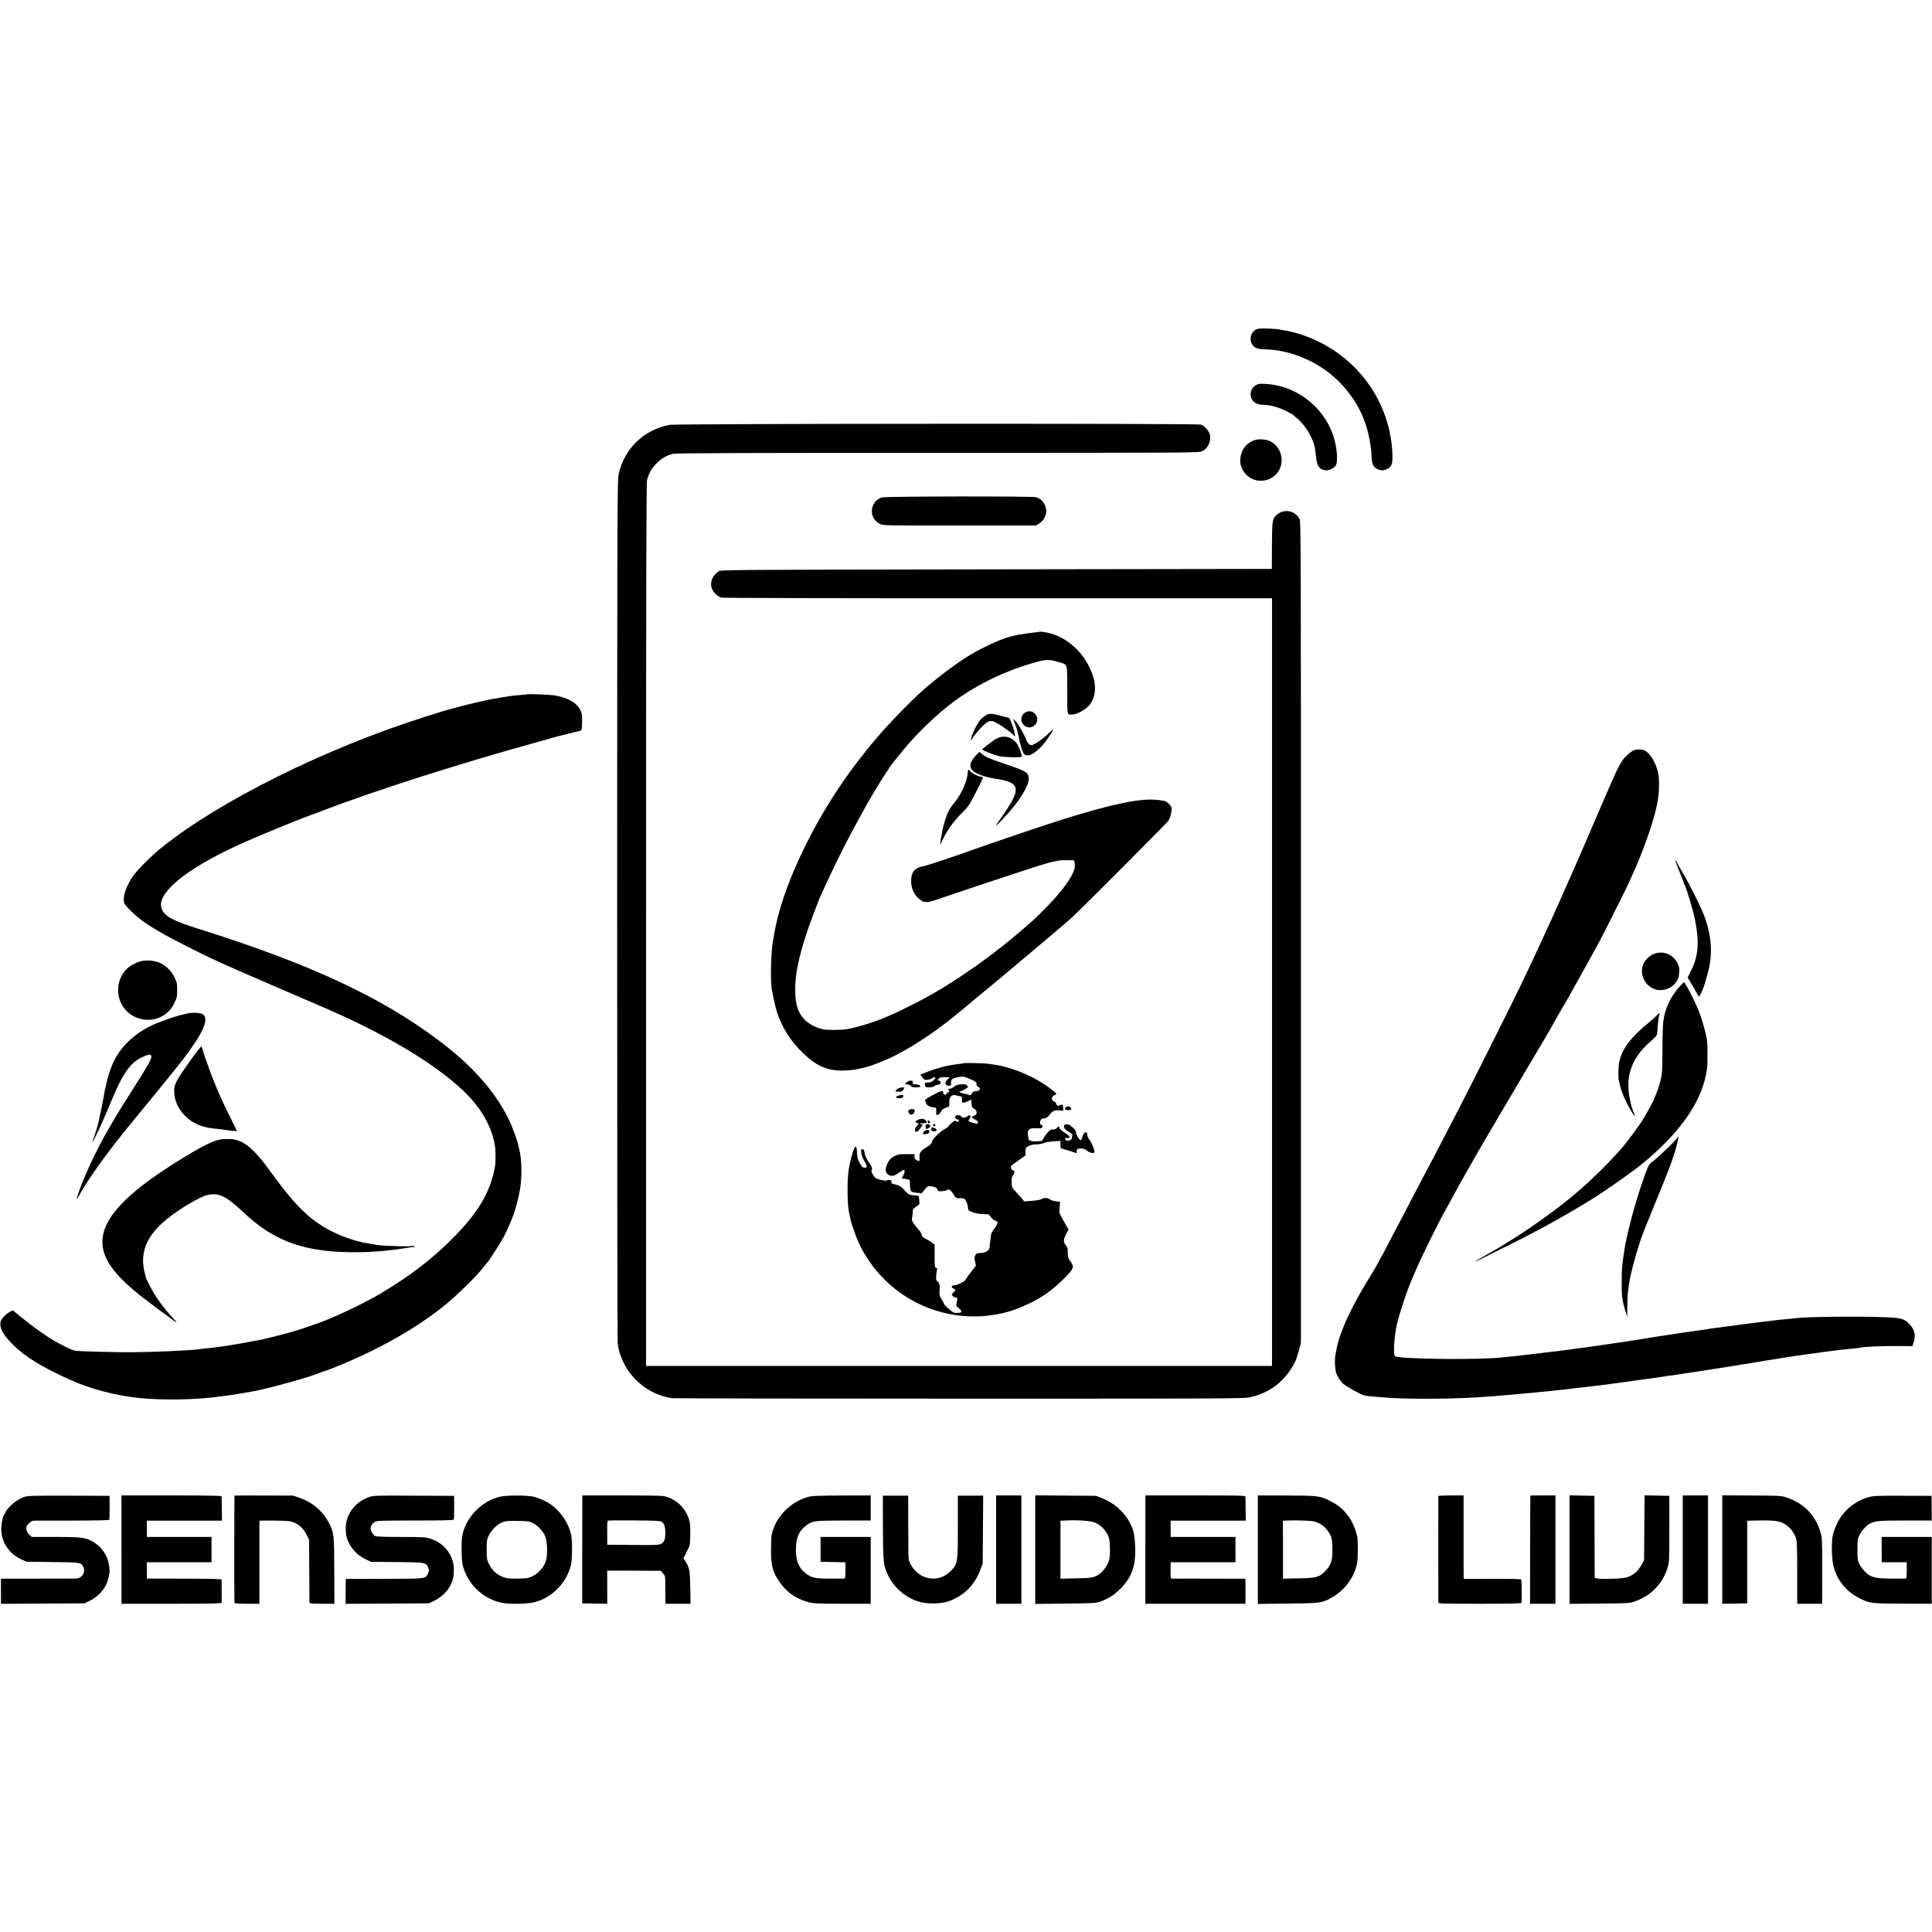 <?xml version="1.0" standalone="no"?>
<!DOCTYPE svg PUBLIC "-//W3C//DTD SVG 20010904//EN"
 "http://www.w3.org/TR/2001/REC-SVG-20010904/DTD/svg10.dtd">
<svg version="1.0" xmlns="http://www.w3.org/2000/svg"
 width="2372pt" height="2372pt" viewBox="0 0 2372 2372"
 preserveAspectRatio="xMidYMid meet">
<g transform="translate(0,2372) scale(0.1,-0.1)"
fill="#000000" stroke="none">
<path d="M15425 19677 c-57 -26 -87 -103 -64 -160 25 -61 64 -83 154 -85 209
-6 384 -51 580 -149 270 -136 491 -365 621 -643 69 -147 118 -357 123 -517 3
-100 21 -140 76 -164 45 -20 82 -18 127 9 47 28 58 66 53 183 -29 705 -521
1307 -1213 1489 -42 11 -99 23 -127 26 -27 4 -53 8 -57 11 -4 2 -60 6 -125 9
-88 3 -126 1 -148 -9z"/>
<path d="M15420 18992 c-42 -23 -69 -74 -66 -122 6 -74 64 -120 153 -120 80 0
183 -27 273 -71 47 -23 90 -47 96 -53 6 -6 32 -29 58 -50 56 -47 126 -141 163
-222 15 -33 28 -61 28 -64 1 -3 7 -24 13 -47 7 -23 15 -77 18 -120 10 -121 41
-168 116 -177 46 -6 112 27 131 66 20 42 15 169 -12 282 -94 393 -445 688
-846 712 -76 5 -95 3 -125 -14z"/>
<path d="M8225 18504 c-317 -56 -564 -294 -630 -609 -16 -75 -17 -436 -18
-5350 0 -2898 3 -5291 7 -5316 12 -83 16 -99 39 -162 98 -270 345 -472 627
-513 25 -3 1616 -6 3535 -6 3481 0 3490 0 3576 20 242 58 422 202 539 431 12
24 33 87 47 140 l25 96 0 5037 c1 4566 -1 5040 -15 5070 -52 110 -189 138
-282 57 -54 -47 -57 -72 -59 -383 l-1 -281 -3380 -5 c-3287 -5 -3382 -6 -3410
-24 -60 -38 -95 -98 -95 -164 0 -64 64 -143 128 -159 22 -5 1429 -9 3398 -8
l3361 0 0 -4712 0 -4713 -3842 0 -3843 0 0 5411 c0 4229 3 5422 12 5463 20 82
55 146 116 207 63 63 129 101 208 118 38 8 927 11 3250 11 3117 0 3198 1 3239
19 77 35 120 135 93 216 -14 44 -67 99 -107 112 -45 16 -6430 12 -6518 -3z"/>
<path d="M15405 18317 c-89 -31 -146 -92 -169 -181 -24 -93 -1 -178 66 -245
77 -77 193 -95 293 -47 187 92 187 361 0 459 -45 23 -143 31 -190 14z"/>
<path d="M10828 17613 c-90 -26 -142 -122 -118 -214 14 -49 44 -85 93 -111 41
-20 46 -21 979 -20 l937 0 36 22 c50 31 86 89 90 143 6 81 -53 166 -126 183
-58 13 -1845 11 -1891 -3z"/>
<path d="M12768 15965 c-2 -2 -25 -5 -53 -8 -27 -4 -66 -9 -85 -11 -119 -17
-131 -19 -180 -31 -11 -3 -30 -7 -42 -10 -100 -22 -330 -126 -491 -222 -166
-99 -423 -292 -593 -444 -150 -134 -432 -425 -555 -573 -13 -16 -29 -34 -34
-40 -30 -33 -151 -184 -221 -276 -473 -620 -866 -1413 -989 -1994 -2 -12 -6
-30 -8 -41 -3 -11 -8 -40 -12 -65 -4 -25 -9 -54 -12 -65 -26 -125 -37 -490
-19 -600 20 -115 50 -246 68 -300 56 -167 153 -327 276 -453 213 -221 369
-280 647 -248 32 4 62 9 65 11 3 2 25 6 49 10 73 11 269 85 403 152 261 131
562 337 858 588 69 58 181 152 250 208 69 56 199 164 290 241 149 126 239 201
295 248 38 31 300 253 311 263 6 5 36 30 65 55 30 24 90 78 134 119 134 126
1142 1137 1160 1164 24 37 45 125 38 159 -6 30 -57 79 -90 85 -160 32 -319 19
-623 -52 -36 -9 -76 -18 -89 -21 -14 -3 -28 -7 -31 -9 -4 -2 -20 -7 -37 -10
-38 -6 -370 -104 -518 -152 -295 -95 -712 -237 -1005 -340 -370 -131 -608
-210 -659 -219 -103 -19 -146 -74 -145 -184 1 -86 33 -158 92 -210 25 -22 52
-41 61 -41 9 -1 30 -3 46 -4 17 -1 80 16 140 38 61 21 290 99 510 172 770 255
816 270 920 291 11 2 31 6 45 9 21 5 130 6 177 3 19 -2 26 -60 13 -109 -28
-104 -158 -280 -349 -474 -130 -131 -136 -137 -296 -275 -357 -308 -774 -603
-1148 -812 -92 -52 -349 -181 -419 -212 -21 -9 -53 -22 -70 -30 -161 -71 -367
-136 -508 -161 -73 -13 -250 -13 -302 -1 -84 20 -162 62 -215 113 -85 83 -120
191 -120 370 -1 228 66 510 219 918 33 88 66 174 73 190 187 419 318 681 560
1120 111 202 292 492 353 566 6 8 55 68 108 134 178 219 427 459 638 614 295
217 644 383 1021 486 110 30 158 29 270 -6 105 -32 97 -3 98 -342 0 -328 -6
-301 65 -299 68 2 185 75 225 139 78 128 67 282 -33 471 -114 214 -320 369
-532 400 -32 5 -59 8 -60 7z"/>
<path d="M6468 15195 c-1 -1 -41 -6 -88 -9 -47 -3 -96 -8 -110 -11 -14 -2 -68
-11 -120 -19 -134 -22 -138 -23 -310 -62 -85 -20 -193 -47 -240 -61 -47 -13
-94 -26 -104 -28 -11 -3 -40 -11 -65 -19 -25 -8 -120 -38 -211 -66 -1214 -383
-2522 -1032 -3232 -1603 -123 -98 -294 -268 -353 -351 -85 -120 -131 -253
-111 -329 7 -31 118 -142 212 -213 118 -88 292 -189 549 -318 132 -67 267
-133 300 -148 33 -15 101 -46 150 -69 122 -56 340 -151 780 -340 204 -88 379
-163 390 -168 11 -5 72 -32 135 -59 549 -239 1030 -507 1375 -766 119 -90 142
-109 239 -196 229 -206 373 -441 419 -685 14 -70 15 -219 3 -285 -57 -308
-205 -558 -516 -871 -255 -257 -524 -463 -889 -681 -211 -126 -617 -316 -796
-374 -22 -7 -67 -22 -100 -35 -55 -20 -144 -48 -220 -69 -70 -20 -302 -79
-330 -84 -16 -3 -88 -16 -160 -30 -128 -24 -144 -27 -235 -41 -25 -4 -52 -9
-60 -10 -16 -3 -96 -14 -145 -20 -16 -2 -59 -6 -95 -10 -36 -3 -76 -8 -90 -10
-110 -16 -561 -36 -840 -37 -174 -1 -619 11 -674 17 -43 5 -239 105 -348 178
-112 74 -228 162 -342 255 l-78 65 -36 -19 c-52 -28 -108 -87 -115 -122 -15
-76 29 -158 148 -277 152 -153 360 -280 716 -440 241 -109 553 -190 839 -219
293 -30 717 -22 990 19 14 2 50 6 80 10 75 9 102 13 195 30 44 8 96 17 115 20
182 30 724 180 837 231 17 8 35 14 40 14 4 0 60 20 123 45 528 209 999 472
1360 761 150 121 385 349 476 464 32 41 62 77 65 80 15 13 161 243 194 305 54
103 123 268 140 335 2 8 11 40 20 70 8 30 18 69 21 85 3 17 9 48 14 70 31 141
28 403 -6 517 -3 10 -7 30 -10 45 -11 61 -79 243 -126 337 -171 340 -451 653
-858 957 -712 533 -1575 934 -2922 1359 -341 107 -434 157 -472 250 -74 185
280 482 934 783 202 93 727 310 895 370 22 7 94 34 160 60 670 254 1675 575
2610 833 88 24 183 51 210 59 28 8 59 17 70 19 11 2 67 16 125 31 58 15 113
29 124 31 10 2 21 6 25 10 3 3 7 49 8 102 1 79 -2 104 -18 136 -47 97 -146
156 -312 187 -56 10 -340 22 -349 14z"/>
<path d="M12600 14979 c-65 -26 -81 -110 -31 -160 82 -81 211 21 151 119 -29
46 -70 61 -120 41z"/>
<path d="M12112 14943 c-18 -10 -49 -34 -68 -52 -38 -38 -109 -175 -119 -231
l-6 -35 22 35 c38 59 125 155 168 184 33 23 47 27 76 22 38 -7 188 -104 244
-157 l34 -33 -7 47 c-4 26 -20 77 -35 114 l-27 67 -80 21 c-126 35 -164 38
-202 18z"/>
<path d="M12440 14888 c0 -3 11 -30 23 -59 13 -30 32 -94 41 -143 23 -118 52
-211 71 -226 42 -35 114 -4 205 89 52 52 150 195 150 217 0 2 -25 -21 -57 -51
-63 -62 -163 -132 -201 -142 -20 -5 -30 0 -49 23 -12 16 -23 32 -23 36 0 25
-97 201 -126 229 -19 18 -34 30 -34 27z"/>
<path d="M12266 14665 c-20 -7 -44 -19 -55 -26 -10 -8 -48 -36 -84 -63 -37
-27 -67 -53 -67 -56 0 -13 134 -67 204 -83 67 -15 267 -20 280 -6 8 7 -17 79
-46 137 -44 86 -142 128 -232 97z"/>
<path d="M20061 14509 c-39 -15 -108 -76 -140 -123 -51 -74 -95 -169 -312
-676 -199 -467 -454 -1045 -587 -1335 -167 -364 -234 -509 -355 -760 -87 -182
-654 -1314 -742 -1480 -29 -55 -96 -185 -150 -290 -54 -104 -118 -228 -143
-275 -50 -96 -114 -217 -195 -370 -30 -58 -80 -152 -110 -210 -66 -129 -157
-301 -207 -395 -20 -38 -77 -146 -125 -240 -49 -93 -115 -213 -148 -265 -254
-404 -402 -725 -441 -950 -3 -19 -8 -46 -11 -60 -11 -50 -6 -166 9 -213 14
-48 53 -106 91 -140 23 -20 149 -93 215 -124 31 -15 74 -24 135 -28 50 -4 106
-8 125 -10 237 -24 791 -24 1158 -1 190 13 251 17 292 21 25 2 77 7 115 10 39
3 86 7 105 10 19 2 71 7 115 10 44 3 91 8 105 10 14 2 61 6 104 10 43 4 86 8
95 10 9 1 52 6 95 10 43 4 86 8 95 10 16 3 112 14 166 20 43 4 225 26 255 30
72 10 109 15 150 20 44 5 101 13 150 20 14 2 48 7 75 11 28 3 57 8 66 9 9 2
40 6 70 10 30 3 65 8 79 10 170 26 304 45 345 50 28 4 57 8 65 10 8 2 38 7 65
10 28 4 91 13 140 21 110 18 128 21 185 29 25 4 124 19 220 35 210 34 246 40
285 46 17 2 41 6 55 9 26 5 116 20 185 30 22 4 83 13 135 22 100 16 104 16
189 28 30 3 63 8 74 11 10 2 45 6 76 9 31 4 63 8 71 10 8 2 40 7 70 10 30 3
66 8 80 10 14 2 48 6 75 10 51 6 78 8 195 20 36 3 70 8 76 10 31 10 270 20
441 19 l192 -1 15 45 c31 90 12 165 -60 234 -61 58 -94 67 -276 75 -318 14
-995 7 -1108 -11 -14 -3 -61 -7 -105 -11 -44 -3 -116 -10 -160 -16 -44 -5 -96
-12 -115 -14 -19 -2 -73 -9 -120 -15 -47 -6 -101 -13 -120 -15 -103 -13 -137
-18 -154 -21 -10 -2 -44 -6 -75 -10 -31 -3 -64 -8 -75 -10 -10 -2 -44 -6 -75
-9 -31 -4 -63 -8 -71 -10 -8 -2 -35 -7 -60 -10 -25 -3 -56 -8 -70 -10 -14 -2
-45 -6 -70 -10 -25 -3 -56 -8 -70 -10 -14 -2 -45 -7 -70 -10 -25 -3 -70 -10
-100 -15 -53 -9 -88 -14 -167 -25 -21 -3 -49 -8 -63 -10 -14 -3 -41 -7 -60
-10 -19 -3 -60 -10 -90 -15 -30 -5 -75 -12 -100 -15 -25 -3 -52 -8 -60 -10 -8
-2 -37 -6 -65 -10 -27 -3 -90 -12 -140 -20 -49 -8 -110 -17 -135 -20 -25 -3
-56 -8 -70 -10 -14 -2 -45 -7 -70 -10 -25 -4 -56 -8 -70 -10 -14 -2 -50 -7
-80 -10 -30 -4 -62 -9 -71 -10 -8 -2 -40 -6 -70 -9 -30 -3 -63 -8 -74 -10 -11
-2 -49 -7 -85 -10 -36 -4 -75 -8 -85 -10 -11 -2 -49 -7 -85 -11 -36 -3 -76 -8
-90 -10 -14 -2 -54 -7 -90 -10 -36 -4 -72 -9 -80 -10 -8 -1 -49 -6 -90 -9 -41
-4 -88 -9 -105 -11 -281 -33 -1278 -22 -1319 15 -23 22 -9 244 25 394 33 142
129 429 189 561 9 22 37 85 60 140 54 128 301 625 350 705 5 8 32 58 61 110
106 196 124 228 202 365 109 190 124 216 140 245 23 43 579 986 677 1150 92
154 203 343 220 375 24 46 151 266 175 305 12 19 39 67 60 105 21 39 47 86 58
105 42 73 155 278 197 355 23 44 46 85 50 90 13 19 148 280 244 475 53 107
103 206 110 220 8 14 34 70 59 125 25 55 56 125 70 155 51 111 146 358 186
485 80 249 107 380 110 535 1 49 -3 116 -9 150 -22 119 -99 253 -164 284 -38
18 -98 20 -135 5z"/>
<path d="M11981 14445 c-82 -88 -88 -155 -18 -203 57 -38 167 -72 292 -88 57
-8 115 -24 150 -41 110 -55 86 -151 -103 -418 -108 -152 -98 -149 58 22 157
171 270 354 270 438 0 79 -25 96 -275 180 -200 67 -259 93 -301 128 l-31 26
-42 -44z"/>
<path d="M11882 14242 c-3 -100 -73 -264 -157 -367 -31 -37 -65 -86 -76 -108
-33 -63 -73 -195 -84 -277 -4 -24 -8 -47 -10 -50 -1 -3 -5 -27 -8 -55 -4 -27
-3 -43 0 -35 54 139 144 271 267 393 77 76 88 94 173 260 72 139 88 177 75
178 -45 2 -124 40 -152 73 -19 23 -27 20 -28 -12z"/>
<path d="M20610 13042 c33 -79 60 -149 60 -156 0 -6 4 -16 9 -21 16 -17 110
-326 130 -430 57 -285 44 -452 -50 -638 l-39 -78 49 -82 c27 -45 57 -99 68
-120 15 -30 22 -36 29 -25 12 14 53 111 60 137 2 9 15 52 28 96 74 245 69 454
-17 715 -33 102 -185 410 -285 578 -34 57 -62 107 -62 110 0 4 -9 18 -20 32
-10 14 8 -39 40 -118z"/>
<path d="M20324 12015 c-77 -23 -142 -91 -159 -165 -27 -116 40 -237 152 -275
89 -31 203 6 256 81 35 49 37 58 44 132 4 43 0 63 -22 107 -50 102 -163 152
-271 120z"/>
<path d="M1719 11916 c-50 -13 -121 -52 -156 -85 -147 -138 -151 -380 -9 -523
117 -119 308 -144 448 -58 67 41 102 82 141 160 29 58 32 73 32 155 0 82 -3
97 -33 157 -33 68 -96 134 -157 166 -78 40 -181 51 -266 28z"/>
<path d="M20611 11596 c-107 -125 -169 -259 -190 -416 -5 -36 -10 -182 -10
-326 -1 -143 -4 -282 -7 -310 -8 -68 -39 -181 -69 -249 -14 -32 -25 -61 -25
-65 0 -12 -111 -212 -158 -285 -44 -67 -174 -242 -223 -300 -174 -204 -434
-457 -654 -636 -308 -250 -690 -509 -1032 -699 -73 -41 -131 -75 -129 -77 1
-2 20 6 42 17 21 11 156 78 299 149 245 121 311 155 480 246 153 82 371 207
480 273 28 17 70 43 95 58 171 103 545 365 669 469 468 389 724 766 778 1147
10 65 9 307 -1 368 -14 86 -59 243 -98 344 -47 120 -168 356 -183 355 -5 0
-34 -29 -64 -63z"/>
<path d="M2310 11279 c-19 -5 -46 -11 -60 -14 -96 -19 -321 -100 -415 -148
-210 -109 -359 -258 -447 -447 -30 -64 -73 -198 -82 -254 -4 -21 -8 -41 -10
-45 -2 -3 -7 -22 -10 -42 -11 -74 -58 -307 -76 -384 -17 -68 -31 -116 -75
-240 -17 -48 45 71 97 185 55 123 77 174 153 355 126 301 219 430 360 496 80
37 109 40 113 12 5 -32 -34 -102 -204 -370 -153 -242 -222 -351 -254 -408 -10
-16 -40 -68 -67 -115 -136 -235 -271 -517 -352 -737 -47 -130 -52 -159 -14
-88 81 153 277 434 487 700 39 49 76 97 83 105 15 18 358 437 381 465 71 85
252 309 319 395 257 334 337 515 251 569 -26 17 -127 22 -178 10z"/>
<path d="M20339 11251 c-20 -20 -58 -54 -85 -76 -232 -190 -338 -329 -374
-492 -11 -48 -14 -179 -6 -223 18 -85 33 -135 66 -213 39 -91 114 -222 134
-234 6 -4 5 1 -3 10 -7 9 -10 17 -6 17 4 0 3 6 -3 13 -10 12 -39 103 -47 149
-3 13 -9 45 -14 72 -5 27 -9 82 -9 122 0 206 90 381 279 544 58 50 73 69 75
94 2 17 5 65 8 106 3 41 10 90 15 109 6 19 10 35 8 36 -1 1 -18 -15 -38 -34z"/>
<path d="M2335 10697 c-157 -220 -193 -284 -196 -352 -6 -119 40 -231 134
-325 91 -92 200 -140 351 -155 38 -4 79 -8 90 -10 135 -20 198 -26 194 -18 -2
4 -45 91 -95 193 -87 177 -133 279 -203 455 -35 86 -119 328 -126 359 -2 11
-7 23 -11 27 -5 5 -67 -74 -138 -174z"/>
<path d="M11829 10666 c-2 -2 -29 -6 -59 -10 -30 -3 -67 -8 -82 -11 -16 -3
-39 -7 -52 -9 -54 -10 -183 -48 -257 -78 l-78 -30 17 -27 c9 -14 21 -29 27
-33 16 -13 82 -2 99 15 9 9 23 14 32 10 12 -5 10 -11 -12 -34 -22 -23 -37 -29
-70 -29 -35 0 -42 -3 -39 -17 2 -10 4 -24 4 -30 1 -19 95 -17 111 1 6 8 26 16
43 18 24 2 33 8 35 25 2 15 -3 22 -18 25 -19 3 -20 5 -6 23 12 16 26 20 75 20
l61 0 -29 -30 c-37 -38 -28 -75 18 -75 27 0 29 2 27 37 -1 44 19 58 105 71 49
7 61 5 132 -27 69 -31 77 -37 77 -62 0 -19 6 -30 20 -34 22 -7 26 -30 8 -42
-15 -9 -20 -10 -51 -12 -15 -1 -28 -11 -36 -27 -8 -19 -16 -24 -29 -19 -20 8
-24 9 -75 20 -33 6 -62 25 -39 25 5 0 31 12 56 26 46 26 47 27 29 46 -15 17
-27 19 -76 15 -41 -4 -66 -12 -82 -27 -20 -19 -37 -26 -68 -29 -4 -1 -3 -10 3
-21 9 -16 8 -20 -5 -20 -9 0 -18 -7 -21 -15 -10 -26 -44 -18 -44 9 0 23 -2 24
-34 15 -19 -5 -70 -30 -115 -55 -75 -43 -80 -47 -69 -67 6 -12 10 -24 8 -27
-2 -2 8 -12 21 -22 21 -15 53 -24 95 -27 7 -1 10 -19 9 -47 -3 -41 -1 -45 18
-42 13 2 28 16 38 37 12 25 27 38 60 50 l43 16 1 54 c1 43 5 57 24 72 13 11
31 17 40 15 9 -3 33 -8 54 -12 38 -6 40 -10 37 -56 -2 -34 17 -36 75 -8 l40
19 3 -48 c2 -40 7 -50 32 -65 42 -24 42 -70 0 -85 -40 -13 -38 -24 9 -46 34
-15 46 -34 30 -50 -6 -6 -109 23 -109 31 0 2 7 16 16 30 22 33 4 56 -23 32
-28 -24 -68 -28 -82 -6 -13 21 -54 24 -70 4 -9 -11 -8 -18 5 -31 9 -9 23 -14
31 -11 11 5 11 1 2 -15 -8 -16 -14 -18 -22 -10 -18 18 -31 13 -73 -24 -21 -19
-34 -35 -29 -35 6 0 -15 -14 -45 -31 -65 -36 -160 -133 -160 -163 0 -14 -17
-31 -54 -54 -84 -52 -100 -73 -97 -132 2 -44 0 -49 -16 -43 -32 11 -50 33 -47
58 l2 25 -99 0 c-86 0 -106 -3 -148 -25 -51 -25 -81 -65 -102 -133 -25 -86 54
-139 131 -88 95 62 89 60 96 42 3 -9 -3 -34 -14 -55 l-21 -39 50 -7 c48 -7 49
-7 50 -43 4 -119 2 -117 89 -127 l55 -6 38 46 c38 45 39 45 84 39 45 -6 73
-22 73 -42 0 -6 6 -12 13 -15 20 -8 100 2 107 13 12 20 48 -4 75 -51 30 -50
35 -53 102 -51 25 1 36 -5 52 -31 11 -17 21 -52 24 -76 4 -42 6 -44 53 -63 27
-11 78 -21 114 -23 36 -1 72 -3 80 -4 9 0 24 -15 33 -31 10 -17 34 -37 53 -45
30 -12 34 -18 29 -37 -4 -13 -15 -34 -26 -48 -45 -59 -51 -72 -55 -117 -3 -27
-6 -57 -9 -68 -2 -11 -4 -34 -4 -51 -1 -44 -50 -78 -114 -78 -43 -1 -51 -5
-63 -28 -11 -21 -12 -37 -3 -77 l11 -50 -57 -73 c-32 -40 -61 -83 -66 -95 -9
-24 -105 -73 -143 -73 -34 0 -42 -28 -11 -40 31 -12 31 -21 0 -50 -23 -22 -24
-25 -8 -42 9 -10 24 -18 33 -18 26 0 28 -7 17 -57 -11 -45 -11 -46 25 -75 48
-38 41 -58 -21 -58 -41 0 -52 5 -104 51 -31 28 -57 55 -57 60 0 5 -13 30 -30
57 -27 44 -29 54 -24 109 5 49 2 68 -12 92 -10 17 -22 31 -27 31 -9 0 -2 106
9 135 3 7 -3 16 -13 19 -17 5 -18 19 -18 146 l0 140 -42 30 c-23 17 -58 37
-76 45 -24 10 -36 22 -40 42 -3 15 -14 37 -24 48 -68 75 -103 128 -97 152 4
13 8 43 9 66 2 23 4 45 4 49 1 4 19 20 42 35 40 26 40 27 35 76 -2 27 -6 51
-8 53 -3 2 -31 6 -64 9 -56 6 -61 8 -107 60 -45 51 -67 63 -140 79 -22 5 -27
11 -22 25 4 15 -1 20 -24 23 -17 2 -32 0 -34 -5 -2 -6 -30 -3 -73 7 -63 16
-71 21 -94 59 -20 33 -24 47 -17 67 8 22 2 36 -36 90 -30 45 -47 80 -51 113
-6 38 -11 47 -27 47 -19 0 -20 -4 -14 -47 3 -26 19 -69 36 -96 38 -61 39 -89
3 -83 -15 3 -27 6 -29 8 -1 2 -15 25 -31 53 -21 37 -29 65 -31 109 -4 115 -23
116 -57 4 -44 -145 -59 -252 -60 -418 -1 -166 5 -255 24 -335 6 -27 14 -60 16
-72 8 -41 71 -218 100 -278 309 -655 1022 -1011 1728 -865 134 28 235 64 381
135 156 77 275 164 413 302 118 118 125 139 72 209 -25 34 -29 48 -30 103 0
53 -4 68 -25 93 -32 38 -31 70 5 137 l29 54 -26 46 c-78 136 -88 158 -87 176
1 11 3 42 5 70 l4 50 -53 6 c-29 4 -61 14 -71 23 -23 21 -73 23 -102 5 -15
-10 -60 -18 -119 -22 l-95 -7 -35 42 c-19 22 -54 61 -77 86 -41 44 -42 47 -42
114 0 44 5 70 13 75 7 5 15 20 18 36 4 21 1 27 -13 27 -25 0 -38 49 -17 64 9
6 50 36 92 66 l76 55 0 47 c0 45 2 49 40 68 25 13 59 20 95 20 31 0 69 7 86
15 16 9 70 18 119 22 l90 6 0 -46 c0 -43 2 -47 28 -52 30 -7 128 -38 155 -49
14 -7 17 -3 17 21 0 28 2 29 45 32 36 1 52 -3 79 -26 35 -27 82 -38 92 -21 9
15 -28 112 -57 149 -16 20 -29 48 -29 62 0 57 -43 43 -60 -19 -7 -24 -15 -44
-18 -44 -17 0 -57 60 -60 89 -2 24 -13 43 -40 67 -20 18 -41 34 -47 35 -5 0
-17 2 -26 4 -27 5 -41 -10 -34 -37 4 -17 23 -35 56 -53 35 -19 49 -32 45 -42
-3 -8 -6 -23 -6 -34 0 -12 -10 -23 -25 -29 -29 -11 -51 -5 -59 17 -5 12 -1 14
19 11 14 -3 30 0 35 7 8 10 -5 23 -54 55 -36 23 -67 51 -70 63 l-5 21 -25 -23
c-16 -15 -33 -21 -52 -19 -24 2 -36 -5 -70 -47 -23 -28 -44 -60 -48 -73 -6
-17 -15 -22 -44 -23 -20 -1 -46 -2 -57 -3 -24 -1 -75 14 -76 22 0 4 -2 16 -4
27 -19 99 4 121 120 113 45 -3 50 -1 53 20 2 15 -2 22 -13 22 -26 0 -17 69 10
75 11 2 31 6 45 9 14 3 37 24 53 46 30 43 67 56 130 46 30 -5 35 -3 32 12 -2
9 -4 28 -4 41 -1 24 -9 25 -53 6 -13 -5 -20 0 -28 20 -6 15 -19 29 -29 32 -39
10 -33 65 9 78 28 9 25 15 -18 51 -151 126 -371 236 -583 293 -70 19 -92 23
-218 41 -55 7 -295 12 -302 6z"/>
<path d="M11136 10435 l-28 -22 36 -7 c21 -4 40 -14 43 -22 3 -10 21 -14 59
-14 52 0 68 10 42 27 -12 7 -20 9 -67 12 -14 1 -18 7 -14 20 7 29 -38 33 -71
6z"/>
<path d="M11008 10343 c-16 -17 -18 -23 -7 -24 8 0 27 -2 42 -3 27 -2 57 23
57 47 0 17 -71 2 -92 -20z"/>
<path d="M11033 10269 c-56 -16 -33 -40 30 -31 18 3 27 10 27 23 0 21 -9 22
-57 8z"/>
<path d="M13093 10130 c-33 -13 -19 -40 21 -40 42 0 50 9 29 32 -18 20 -19 20
-50 8z"/>
<path d="M11172 10099 c-25 -9 -28 -26 -8 -51 23 -31 65 -4 66 43 0 12 -35 16
-58 8z"/>
<path d="M11305 9983 c-29 -6 -65 -25 -65 -35 0 -5 10 -12 22 -17 l21 -8 -21
-21 c-25 -25 -40 -71 -23 -73 6 -1 15 -2 20 -3 5 -1 23 18 40 41 31 43 38 59
23 49 -4 -2 -14 -1 -22 5 -10 6 0 9 33 9 49 0 55 6 35 32 -16 19 -36 26 -63
21z"/>
<path d="M11390 9951 c0 -12 6 -21 15 -21 8 0 15 4 15 9 0 5 -7 14 -15 21 -13
10 -15 9 -15 -9z"/>
<path d="M11364 9889 c0 -31 7 -35 37 -19 30 17 24 47 -9 48 -25 0 -28 -3 -28
-29z"/>
<path d="M11455 9911 c-7 -12 12 -24 25 -16 11 7 4 25 -10 25 -5 0 -11 -4 -15
-9z"/>
<path d="M11434 9865 c-9 -22 4 -35 37 -35 37 0 39 27 3 40 -33 13 -34 13 -40
-5z"/>
<path d="M11355 9837 c-11 -7 -21 -19 -23 -28 -2 -13 5 -16 27 -14 38 3 51 12
51 36 0 21 -23 24 -55 6z"/>
<path d="M20600 9762 c0 -20 -223 -236 -332 -321 -29 -23 -45 -60 -120 -281
-83 -246 -180 -616 -203 -775 -3 -23 -7 -51 -10 -64 -2 -13 -7 -49 -11 -80 -3
-31 -8 -69 -10 -86 -5 -38 -5 -311 0 -345 14 -92 20 -121 41 -184 l23 -71 1
115 c1 63 3 133 5 155 13 117 17 148 36 235 33 154 111 418 153 520 6 14 11
27 12 30 10 29 21 55 133 330 135 328 193 476 230 590 37 111 65 230 57 238
-3 3 -5 0 -5 -6z"/>
<path d="M2703 9730 c-106 -22 -243 -93 -533 -274 -635 -396 -916 -702 -913
-991 3 -217 175 -438 568 -730 44 -32 82 -62 85 -65 3 -3 37 -28 75 -55 39
-27 99 -72 135 -99 62 -48 61 -37 -4 29 -47 49 -140 165 -191 240 -41 60 -132
231 -135 253 0 4 -5 25 -11 47 -68 251 17 462 269 667 154 125 396 270 491
294 142 36 234 -7 446 -207 232 -219 453 -348 714 -418 98 -27 100 -27 216
-46 210 -35 544 -39 815 -11 56 6 163 19 170 21 3 1 34 5 70 10 36 5 68 10 73
11 4 1 16 2 27 3 11 0 20 6 20 12 0 5 -4 8 -10 4 -20 -13 -356 -5 -455 11 -35
5 -131 22 -160 28 -155 31 -346 105 -485 189 -218 132 -387 306 -655 677 -215
298 -339 398 -502 406 -43 1 -97 -1 -120 -6z"/>
<path d="M306 5344 c-93 -29 -207 -121 -239 -192 -6 -15 -14 -29 -18 -32 -16
-12 -37 -131 -33 -191 8 -156 100 -286 250 -356 l59 -27 320 -4 c346 -4 350
-4 378 -60 32 -63 -17 -141 -91 -143 -20 0 -236 -1 -479 -1 l-442 0 1 -155 0
-154 512 3 511 3 68 32 c83 40 163 118 200 197 26 55 48 152 42 191 -2 11 -6
40 -10 65 -14 101 -90 209 -186 267 -95 57 -140 63 -466 63 l-293 0 -30 28
c-21 18 -32 39 -35 65 -5 34 -1 43 29 73 30 30 40 34 88 35 29 0 243 0 475 0
312 1 423 4 425 12 2 7 4 75 4 152 l-1 140 -495 2 c-418 1 -503 -1 -544 -13z"/>
<path d="M1492 4695 l0 -665 614 0 c484 0 614 3 615 13 1 16 1 268 0 283 -1 8
-123 11 -433 12 -238 0 -445 1 -459 1 l-26 1 0 100 -1 100 398 0 397 0 0 155
0 155 -397 0 -396 0 -1 100 0 100 461 0 461 0 -2 145 c0 80 -2 150 -2 155 -1
7 -213 10 -615 10 l-615 0 1 -665z"/>
<path d="M2879 5358 c-3 -10 -4 -1305 -1 -1315 3 -10 43 -13 156 -13 l151 0 0
510 0 510 65 1 c161 2 288 -2 325 -12 84 -23 150 -79 193 -169 l27 -55 2 -380
c1 -209 2 -386 2 -392 1 -10 39 -13 154 -13 l152 0 -1 403 c-1 449 -3 470 -70
597 -73 140 -202 248 -357 301 l-82 27 -357 1 c-197 1 -358 0 -359 -1z"/>
<path d="M4523 5337 c-161 -58 -271 -202 -278 -366 -1 -35 2 -83 7 -105 27
-123 118 -234 235 -289 l68 -32 320 -3 c355 -4 354 -4 382 -70 13 -32 13 -39
-1 -68 -32 -69 -15 -67 -539 -68 l-472 -1 -1 -153 -1 -153 511 3 511 3 70 34
c86 42 162 117 198 192 32 69 39 104 39 194 -1 170 -119 322 -290 375 -58 18
-93 20 -358 20 -198 0 -301 4 -318 11 -25 12 -56 63 -56 93 0 29 22 63 51 80
27 16 71 18 499 18 343 0 470 3 472 12 3 6 4 74 4 151 l-1 140 -495 2 c-490 3
-496 2 -557 -20z"/>
<path d="M6142 5345 c-233 -51 -438 -269 -469 -499 -11 -80 -7 -278 7 -337 53
-226 238 -411 465 -464 94 -23 323 -20 420 5 215 55 395 241 446 460 13 59 17
252 6 335 -23 177 -163 369 -327 447 -41 20 -101 43 -132 51 -76 20 -330 21
-416 2z m401 -325 c60 -30 122 -96 149 -158 29 -65 34 -236 9 -310 -34 -100
-128 -186 -226 -206 -44 -9 -214 -10 -255 -1 -96 21 -175 84 -218 175 -24 50
-27 66 -27 175 0 111 2 124 28 177 33 67 105 136 168 160 35 14 71 17 184 15
126 -2 145 -4 188 -27z"/>
<path d="M7149 5303 c0 -32 -1 -330 -1 -663 l0 -605 154 -3 154 -2 -1 203 0
204 328 -1 329 -1 28 -32 c26 -29 28 -38 28 -110 0 -43 1 -120 1 -170 l1 -93
154 0 154 0 -3 198 c-3 210 -10 247 -60 323 l-24 37 41 82 c41 81 41 83 43
202 2 66 -2 138 -7 161 -31 142 -136 260 -274 307 -51 18 -90 19 -550 20
l-494 0 -1 -57z m969 -264 c35 -19 49 -56 50 -129 2 -87 -11 -123 -51 -144
-28 -15 -67 -17 -347 -14 l-314 3 -1 147 c-1 141 0 147 20 150 11 2 155 2 319
1 222 -1 306 -5 324 -14z"/>
<path d="M9930 5344 c-226 -58 -417 -256 -457 -475 -4 -24 -7 -109 -7 -189 0
-168 18 -243 81 -347 87 -143 213 -238 371 -282 66 -18 105 -20 423 -21 l349
0 0 410 0 410 -308 0 -308 0 1 -152 0 -153 153 -3 152 -3 0 -99 c0 -73 -3
-100 -12 -101 -7 0 -87 -1 -178 0 -182 0 -222 9 -292 60 -94 69 -132 168 -126
324 6 130 41 204 129 270 73 55 95 58 457 59 l332 0 0 154 0 154 -352 -1
c-268 -1 -366 -4 -408 -15z"/>
<path d="M10840 4964 c2 -443 5 -468 71 -600 70 -140 210 -258 364 -307 104
-33 283 -30 377 5 188 70 317 201 386 390 l27 73 3 416 3 417 -155 -1 -156 0
0 -383 c0 -437 -2 -452 -83 -537 -89 -94 -209 -122 -330 -77 -90 34 -175 133
-191 223 -3 12 -5 191 -5 398 l-1 376 -155 0 -156 0 1 -393z"/>
<path d="M12230 4695 l0 -665 155 0 155 0 0 665 0 665 -155 0 -155 0 0 -665z"/>
<path d="M12710 4695 l0 -667 373 4 c352 4 375 5 430 26 99 36 169 82 248 162
88 88 139 181 163 295 23 104 16 329 -12 415 -59 180 -201 326 -390 399 l-67
26 -372 3 -373 3 0 -666z m726 334 c68 -25 131 -85 164 -154 21 -42 25 -67 27
-162 2 -81 -2 -125 -14 -160 -18 -54 -70 -128 -111 -155 -70 -48 -90 -52 -289
-56 l-193 -4 0 356 0 355 58 3 c147 8 302 -2 358 -23z"/>
<path d="M14062 4695 l0 -665 614 0 614 0 1 28 c1 30 1 213 0 253 l-1 26 -442
1 c-244 0 -451 1 -461 1 -15 1 -17 12 -15 101 l1 100 398 0 398 0 -1 155 0
155 -397 0 -398 0 0 100 -1 100 462 0 461 0 -2 138 c-1 75 -2 145 -2 155 -1
16 -37 17 -615 17 l-613 0 -1 -665z"/>
<path d="M15443 4694 l0 -666 371 4 c410 5 413 5 543 78 160 91 280 259 307
434 8 51 9 262 1 301 -40 201 -155 357 -326 443 -136 68 -151 70 -545 71
l-351 1 0 -666z m657 352 c93 -9 175 -67 225 -157 27 -50 30 -63 33 -174 5
-147 -14 -208 -84 -280 -77 -80 -109 -89 -330 -93 l-192 -4 0 356 -1 355 52 3
c65 4 238 0 297 -6z"/>
<path d="M17659 5353 c-1 -11 -1 -1284 0 -1305 1 -17 32 -18 511 -18 401 0
510 3 511 13 4 56 1 276 -4 284 -4 7 -128 10 -357 9 l-350 -1 0 25 c-1 14 -1
244 -1 513 l0 487 -154 0 c-85 0 -155 -3 -156 -7z"/>
<path d="M18789 5358 c-1 -2 -2 -301 -3 -665 l-1 -663 156 0 156 0 0 665 0
665 -153 0 c-85 0 -155 -1 -155 -2z"/>
<path d="M19270 4695 l0 -666 368 3 c353 3 369 4 432 26 198 70 337 211 401
407 23 69 24 79 24 480 l0 410 -152 3 -152 3 -3 -398 -3 -398 -27 -50 c-47
-86 -101 -133 -183 -160 -72 -23 -395 -27 -396 -5 0 8 -2 238 -2 510 l-2 495
-152 3 -153 3 0 -666z"/>
<path d="M20660 4695 l0 -665 155 0 155 0 0 665 0 665 -155 0 -155 0 0 -665z"/>
<path d="M21145 4695 l0 -665 153 2 153 3 0 507 0 507 112 3 c180 5 276 -4
327 -31 85 -44 149 -125 167 -213 5 -24 9 -208 8 -410 l0 -368 152 0 153 0 1
28 c0 15 1 196 1 403 0 357 -1 380 -22 450 -62 211 -211 360 -429 428 -56 17
-97 19 -419 20 l-357 2 0 -666z"/>
<path d="M22950 5341 c-173 -46 -318 -165 -395 -325 -24 -50 -49 -118 -54
-150 -16 -87 -13 -265 5 -353 36 -178 154 -330 319 -413 131 -66 148 -68 541
-69 l351 -1 0 410 0 410 -307 0 -308 0 0 -155 1 -155 153 0 154 0 0 -100 c0
-88 -2 -100 -17 -101 -10 -1 -87 -1 -170 0 -149 0 -210 9 -265 37 -43 22 -104
89 -130 141 -21 43 -23 62 -23 178 0 118 2 135 25 180 26 53 84 116 128 139
65 34 116 38 438 38 l321 0 -1 151 -1 152 -350 1 c-303 2 -359 -1 -415 -15z"/>
</g>
</svg>
